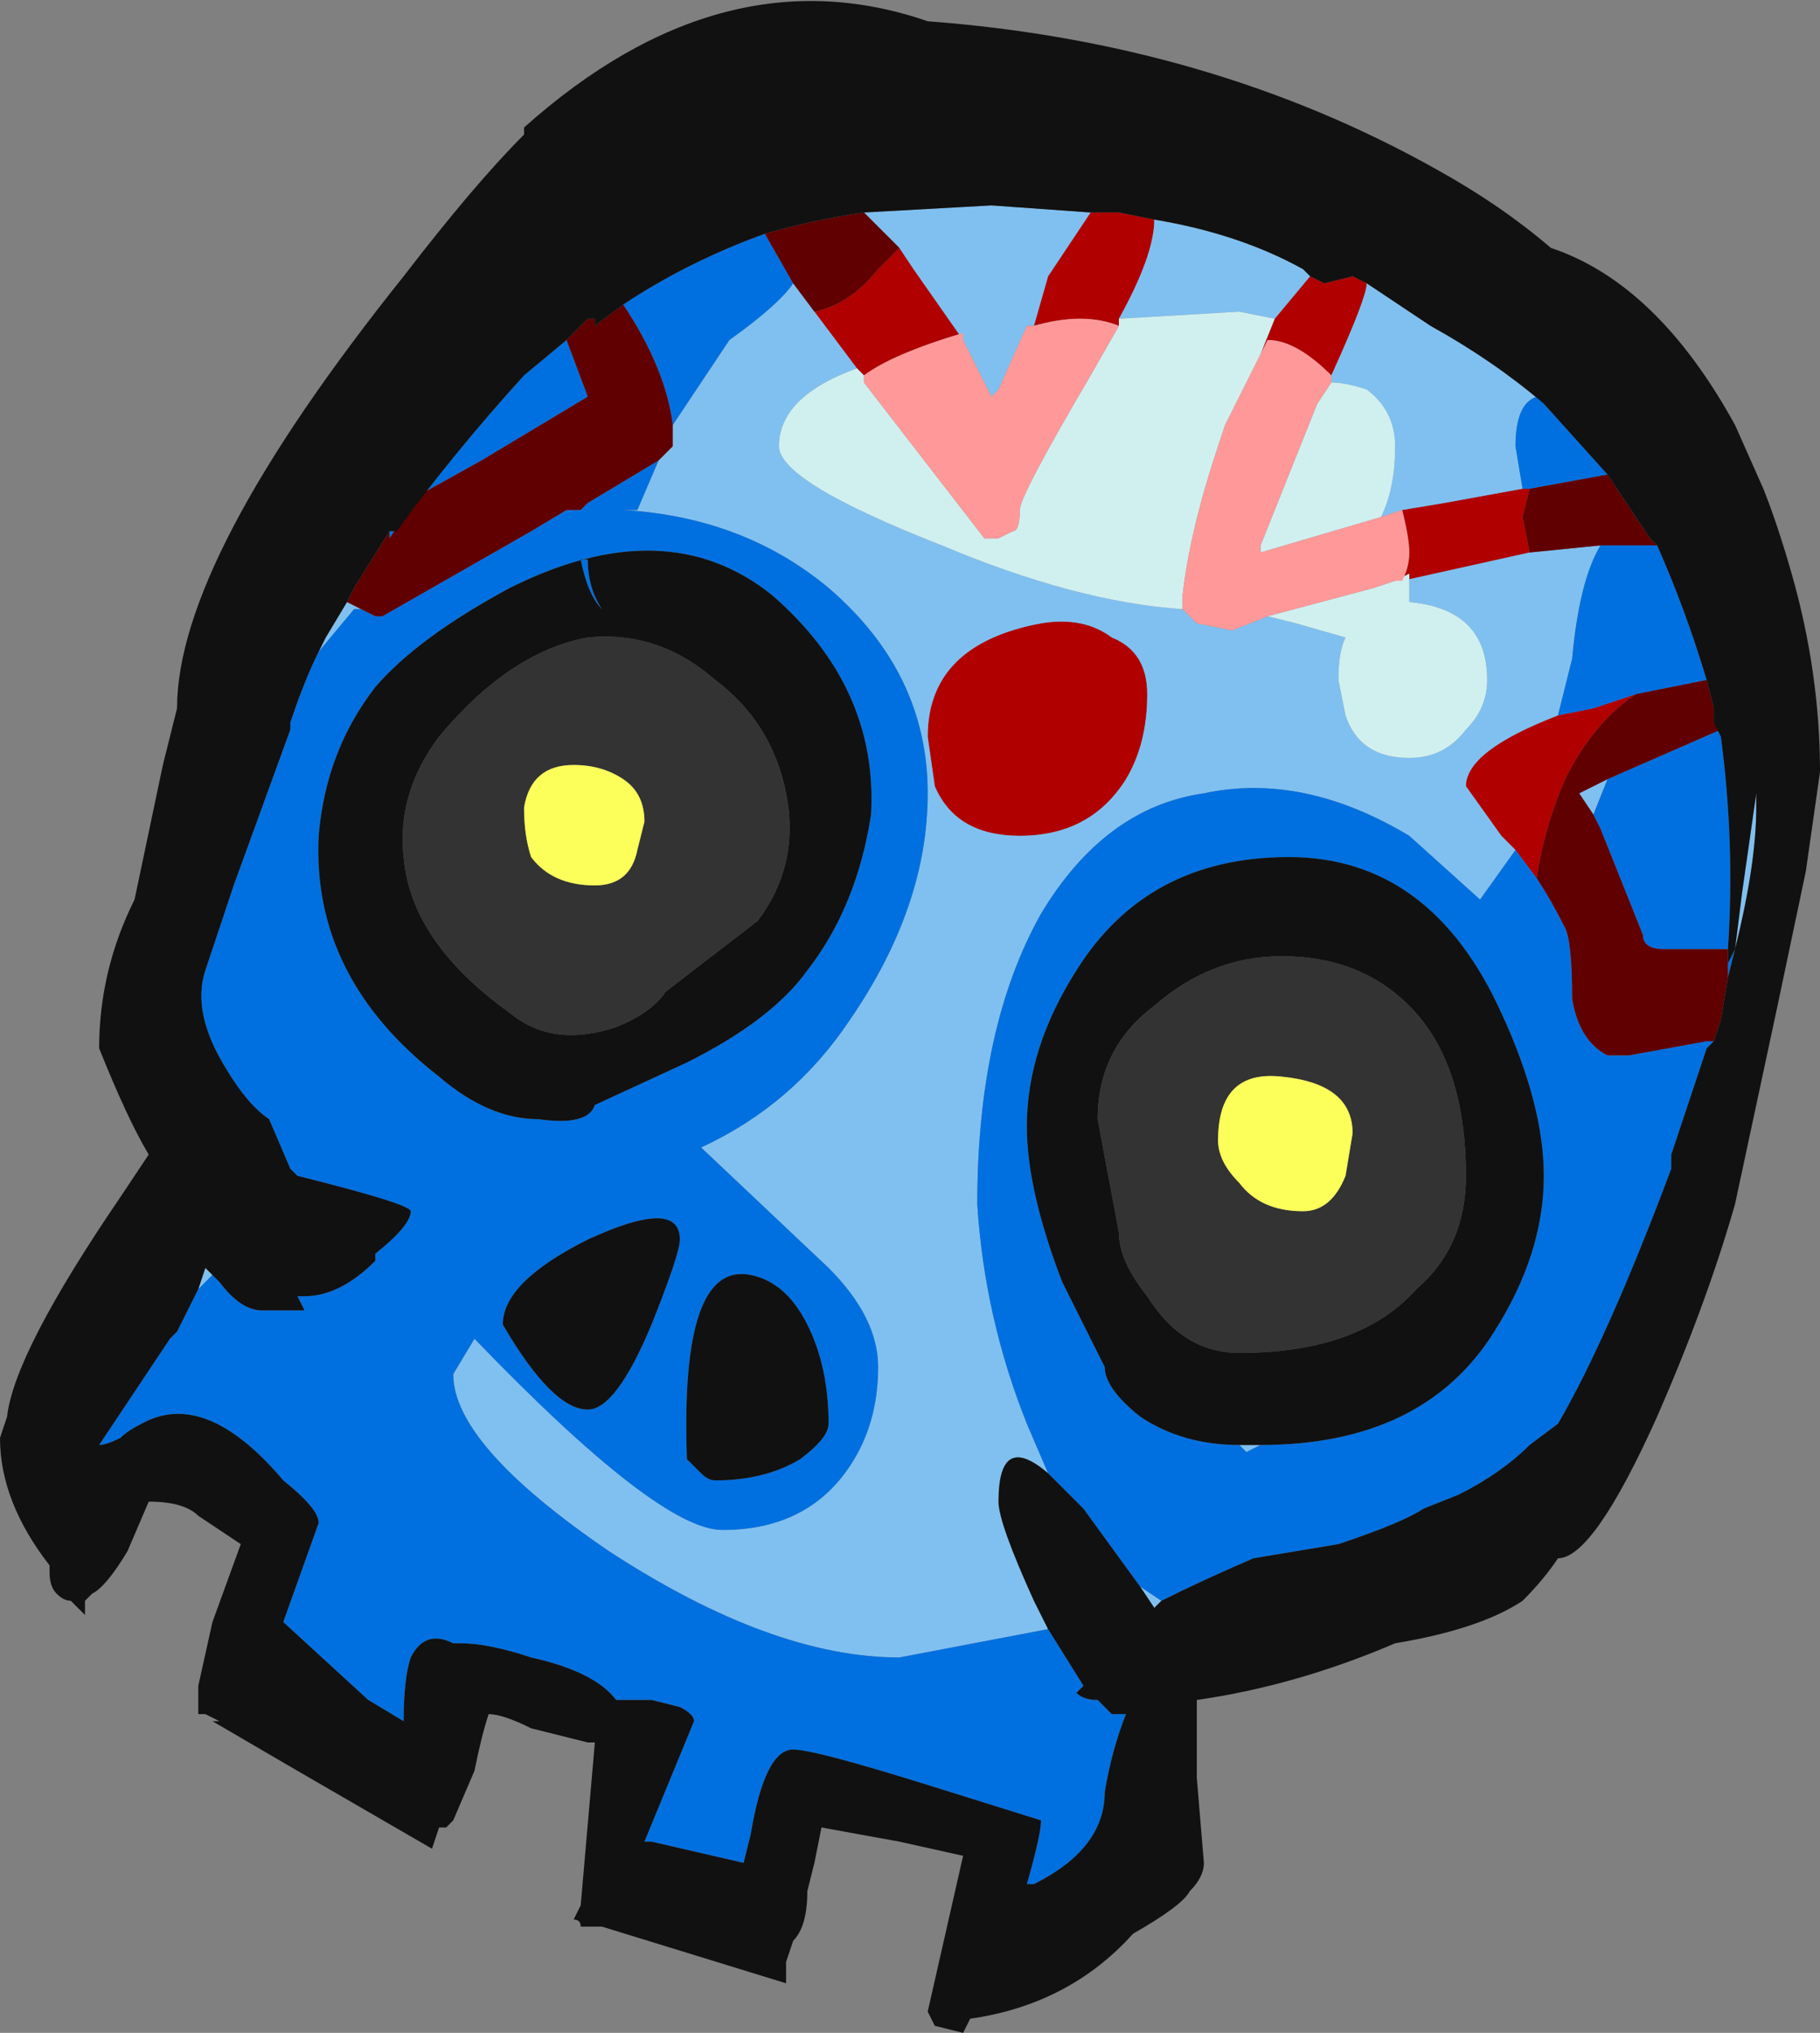 <?xml version="1.0" encoding="UTF-8" standalone="no"?>
<svg xmlns:ffdec="https://www.free-decompiler.com/flash" xmlns:xlink="http://www.w3.org/1999/xlink" ffdec:objectType="shape" height="14.35px" width="12.85px" xmlns="http://www.w3.org/2000/svg">
  <rect width="100%" height="100%" fill="#808080" stroke="none"/>
  <g transform="matrix(1.0, 0.0, 0.0, 1.0, 12.35, 3.4)">
    <path d="M-3.15 5.15 Q-2.95 5.15 -2.85 4.9 L-2.8 4.6 Q-2.8 4.25 -3.3 4.2 -3.75 4.15 -3.75 4.65 -3.75 4.8 -3.6 4.95 -3.45 5.15 -3.15 5.15 M-4.25 5.75 Q-4.45 5.5 -4.45 5.3 L-4.6 4.5 Q-4.6 4.0 -4.2 3.7 -3.8 3.35 -3.3 3.35 -2.75 3.35 -2.4 3.7 -2.0 4.1 -2.0 4.9 -2.0 5.4 -2.35 5.7 -2.75 6.15 -3.6 6.15 -4.0 6.15 -4.25 5.75 M-8.2 1.1 Q-7.7 1.05 -7.3 1.4 -6.9 1.7 -6.8 2.2 -6.7 2.7 -7.0 3.1 L-7.65 3.6 Q-7.75 3.75 -8.0 3.85 -8.45 4.0 -8.75 3.75 -9.45 3.25 -9.5 2.65 -9.55 2.2 -9.25 1.8 -8.75 1.2 -8.2 1.1 M-8.3 2.0 Q-8.6 2.0 -8.65 2.3 -8.65 2.5 -8.6 2.65 -8.45 2.85 -8.15 2.85 -7.9 2.85 -7.85 2.6 L-7.8 2.4 Q-7.8 2.2 -7.95 2.1 -8.1 2.0 -8.3 2.0" fill="#333333" fill-rule="evenodd" stroke="none"/>
    <path d="M-4.65 -1.9 L-4.45 -1.9 -4.2 -1.85 Q-4.2 -1.6 -4.45 -1.15 L-4.45 -1.1 Q-4.7 -1.2 -5.05 -1.1 L-4.95 -1.45 -4.65 -1.9 M-3.1 -1.45 L-3.0 -1.4 -2.8 -1.45 -2.7 -1.4 Q-2.7 -1.3 -2.95 -0.75 -3.2 -1.0 -3.4 -1.0 L-3.45 -0.9 -3.35 -1.15 -3.1 -1.45 M-6.0 -1.65 L-5.9 -1.5 -5.55 -1.0 -5.55 -1.05 Q-6.05 -0.9 -6.25 -0.75 L-6.3 -0.8 -6.6 -1.2 Q-6.35 -1.25 -6.15 -1.5 L-6.0 -1.65 M-2.45 0.2 L-2.15 0.15 -1.6 0.05 -1.55 0.05 -1.6 0.25 -1.55 0.5 -2.45 0.7 Q-2.4 0.6 -2.4 0.5 -2.4 0.4 -2.45 0.2 M-1.35 1.65 L-1.1 1.6 -0.8 1.5 Q-1.1 1.7 -1.3 2.1 -1.45 2.45 -1.5 2.8 L-1.65 2.6 -1.75 2.5 -2.0 2.15 Q-2.0 1.9 -1.35 1.65 M-4.5 1.1 Q-4.25 1.2 -4.25 1.5 -4.25 1.85 -4.4 2.1 -4.65 2.5 -5.15 2.5 -5.6 2.5 -5.75 2.15 L-5.8 1.8 Q-5.8 1.15 -5.0 1.0 -4.7 0.95 -4.5 1.1" fill="#b00000" fill-rule="evenodd" stroke="none"/>
    <path d="M-9.9 0.85 L-9.8 0.9 -9.85 0.9 -10.1 1.2 -10.05 1.1 -9.9 0.85 M-7.7 -0.15 L-7.6 -0.25 -7.6 -0.4 -7.2 -1.0 Q-6.85 -1.25 -6.75 -1.4 L-6.6 -1.2 -6.3 -0.8 Q-6.85 -0.6 -6.85 -0.25 -6.85 0.0 -5.7 0.45 -4.75 0.85 -4.0 0.9 L-3.9 1.0 -3.65 1.05 -3.4 0.95 -3.2 1.0 -2.85 1.1 Q-2.9 1.2 -2.9 1.4 L-2.85 1.65 Q-2.75 1.95 -2.4 1.95 -2.15 1.95 -2.0 1.75 -1.85 1.6 -1.85 1.4 -1.85 0.9 -2.4 0.85 L-2.4 0.65 -2.5 0.7 -2.45 0.7 -1.55 0.5 -1.05 0.45 Q-1.2 0.7 -1.25 1.25 L-1.35 1.65 Q-2.0 1.9 -2.0 2.15 L-1.75 2.5 -1.65 2.6 -1.9 2.95 -2.4 2.5 Q-3.15 2.05 -3.85 2.2 -4.55 2.3 -5.0 3.05 -5.45 3.85 -5.45 5.1 -5.4 5.9 -5.1 6.65 L-4.95 7.0 Q-5.3 6.7 -5.3 7.2 -5.3 7.35 -5.05 7.9 L-4.95 8.1 -6.0 8.3 Q-6.9 8.3 -8.05 7.55 -9.15 6.8 -9.15 6.3 L-9.0 6.05 Q-7.7 7.4 -7.25 7.4 -6.65 7.4 -6.35 6.95 -6.15 6.65 -6.15 6.25 -6.15 5.9 -6.5 5.55 L-7.4 4.7 Q-6.75 4.4 -6.35 3.8 -5.8 3.0 -5.8 2.2 -5.8 1.35 -6.5 0.75 -7.1 0.25 -7.95 0.2 L-7.85 0.2 -7.7 -0.15 M-6.25 -1.9 L-5.35 -1.95 -4.65 -1.9 -4.95 -1.45 -5.05 -1.1 -5.1 -1.1 -5.3 -0.65 -5.35 -0.6 -5.55 -1.0 -5.9 -1.5 -6.0 -1.65 -6.25 -1.9 M-4.2 -1.85 Q-3.6 -1.75 -3.15 -1.5 L-3.1 -1.45 -3.35 -1.15 -3.6 -1.2 -4.45 -1.15 Q-4.2 -1.6 -4.2 -1.85 M-2.7 -1.4 L-2.25 -1.1 Q-1.8 -0.85 -1.45 -0.55 L-1.5 -0.6 Q-1.65 -0.55 -1.65 -0.25 L-1.6 0.05 -2.15 0.15 -2.45 0.2 -2.6 0.25 Q-2.5 0.05 -2.5 -0.25 -2.5 -0.5 -2.7 -0.65 -2.85 -0.7 -2.95 -0.7 L-2.95 -0.75 Q-2.7 -1.3 -2.7 -1.4 M-0.1 3.3 L-0.05 2.9 0.05 2.2 0.05 2.3 Q0.05 2.7 -0.1 3.3 M-4.15 7.9 L-4.2 7.95 -4.3 7.8 -4.15 7.9 M-10.95 5.7 L-10.9 5.55 -10.85 5.6 -10.95 5.7 M-1.0 2.1 L-1.1 2.35 -1.2 2.2 -1.0 2.1 M-0.3 3.95 L-0.25 3.95 -0.3 3.95 M-4.5 1.1 Q-4.7 0.95 -5.0 1.0 -5.8 1.15 -5.8 1.8 L-5.75 2.15 Q-5.6 2.5 -5.15 2.5 -4.65 2.5 -4.4 2.1 -4.25 1.85 -4.25 1.5 -4.25 1.2 -4.5 1.1 M-3.6 6.8 L-3.45 6.8 -3.55 6.85 -3.6 6.8" fill="#80c0f0" fill-rule="evenodd" stroke="none"/>
    <path d="M-8.35 -1.0 L-8.2 -0.6 -8.95 -0.15 -9.4 0.1 -9.6 0.4 -9.6 0.35 -9.55 0.35 Q-9.15 -0.2 -8.65 -0.75 L-8.35 -1.0 M-9.8 0.9 L-9.7 0.95 -9.65 0.95 -8.6 0.35 -8.35 0.2 -8.25 0.2 -8.2 0.15 -7.7 -0.15 -7.85 0.2 -7.95 0.2 Q-7.1 0.25 -6.5 0.75 -5.8 1.35 -5.8 2.2 -5.8 3.0 -6.35 3.8 -6.75 4.4 -7.4 4.7 L-6.5 5.55 Q-6.15 5.9 -6.15 6.25 -6.15 6.65 -6.35 6.95 -6.65 7.4 -7.25 7.4 -7.7 7.4 -9.0 6.05 L-9.15 6.3 Q-9.15 6.8 -8.05 7.55 -6.9 8.3 -6.0 8.3 L-4.95 8.1 -4.7 8.5 -4.75 8.55 Q-4.7 8.6 -4.6 8.6 L-4.5 8.7 -4.4 8.7 Q-4.5 8.95 -4.55 9.25 -4.55 9.65 -5.05 9.9 L-5.1 9.9 Q-5.0 9.55 -5.0 9.45 L-5.8 9.2 Q-6.6 8.95 -6.75 8.95 -6.95 8.95 -7.05 9.55 L-7.1 9.75 -7.75 9.6 -7.8 9.6 -7.45 8.75 Q-7.45 8.7 -7.55 8.65 L-7.75 8.6 -8.0 8.6 Q-8.15 8.4 -8.6 8.3 -8.9 8.2 -9.1 8.2 L-9.15 8.2 Q-9.35 8.1 -9.45 8.3 -9.5 8.45 -9.5 8.75 L-9.75 8.6 -10.35 8.05 -10.1 7.35 Q-10.1 7.25 -10.35 7.05 -10.9 6.4 -11.35 6.65 -11.45 6.7 -11.5 6.75 -11.6 6.8 -11.65 6.8 L-11.15 6.05 -11.1 6.0 -10.95 5.7 -10.85 5.6 -10.8 5.65 Q-10.65 5.85 -10.5 5.85 L-10.2 5.85 -10.25 5.75 -10.2 5.75 Q-9.95 5.75 -9.7 5.5 L-9.7 5.45 Q-9.45 5.25 -9.45 5.15 -9.45 5.1 -10.25 4.9 L-10.3 4.85 -10.45 4.5 Q-10.6 4.4 -10.75 4.15 -11.0 3.75 -10.9 3.45 L-10.7 2.85 -10.3 1.75 -10.3 1.7 Q-10.2 1.4 -10.1 1.2 L-9.85 0.9 -9.8 0.9 M-7.6 -0.4 Q-7.65 -0.8 -7.95 -1.25 -7.5 -1.55 -6.95 -1.75 L-6.75 -1.4 Q-6.85 -1.25 -7.2 -1.0 L-7.6 -0.4 M-1.45 -0.55 L-1.0 -0.05 -1.55 0.05 -1.6 0.05 -1.65 -0.25 Q-1.65 -0.55 -1.5 -0.6 L-1.45 -0.55 M-0.65 0.45 Q-0.45 0.9 -0.3 1.4 L-0.8 1.5 -1.1 1.6 -1.35 1.65 -1.25 1.25 Q-1.2 0.7 -1.05 0.45 L-0.65 0.45 M-0.25 1.7 L-0.2 1.8 Q-0.1 2.55 -0.15 3.3 L-0.6 3.3 Q-0.75 3.3 -0.75 3.2 L-1.05 2.45 -1.1 2.35 -1.0 2.1 -0.2 1.75 -0.25 1.7 M-0.15 3.5 L-0.15 3.4 -0.1 3.3 -0.15 3.5 M-0.25 3.95 L-0.3 4.0 -0.55 4.75 -0.55 4.85 Q-1.0 6.05 -1.35 6.65 L-1.55 6.8 Q-1.75 7.0 -2.05 7.15 L-2.3 7.25 Q-2.45 7.35 -2.9 7.5 L-3.5 7.6 Q-3.85 7.75 -4.15 7.9 L-4.3 7.8 -4.7 7.25 -4.95 7.0 -5.1 6.65 Q-5.4 5.9 -5.45 5.1 -5.45 3.85 -5.0 3.05 -4.55 2.3 -3.85 2.2 -3.15 2.05 -2.4 2.5 L-1.9 2.95 -1.65 2.6 -1.5 2.8 Q-1.4 2.95 -1.3 3.15 -1.25 3.25 -1.25 3.65 -1.2 3.95 -1.0 4.05 L-0.85 4.05 -0.3 3.95 -0.25 3.95 M-3.45 6.8 Q-2.3 6.8 -1.8 6.0 -1.45 5.45 -1.45 4.9 -1.45 4.4 -1.75 3.75 -2.25 2.65 -3.25 2.65 -4.25 2.65 -4.75 3.45 -5.1 4.0 -5.1 4.55 -5.1 5.0 -4.85 5.65 L-4.55 6.25 Q-4.55 6.4 -4.3 6.6 -4.0 6.8 -3.6 6.8 L-3.55 6.85 -3.45 6.8 M-8.25 0.55 L-8.2 0.55 Q-8.2 0.75 -8.1 0.9 -8.2 0.8 -8.25 0.55 M-6.65 3.45 Q-6.3 3.0 -6.2 2.35 -6.15 1.45 -6.9 0.8 -7.65 0.2 -8.75 0.75 -9.4 1.1 -9.7 1.45 -10.05 1.9 -10.1 2.5 -10.15 3.5 -9.25 4.2 -8.9 4.5 -8.55 4.5 -8.2 4.55 -8.15 4.4 L-7.5 4.1 Q-6.9 3.8 -6.65 3.45 M-7.55 5.35 Q-7.55 5.05 -8.2 5.35 -8.8 5.65 -8.8 5.95 -8.45 6.55 -8.2 6.55 -8.0 6.55 -7.75 5.95 -7.55 5.45 -7.55 5.35 M-7.3 7.05 Q-6.95 7.05 -6.7 6.9 -6.5 6.75 -6.5 6.65 -6.5 6.25 -6.65 5.95 -6.8 5.65 -7.05 5.6 -7.55 5.5 -7.5 6.9 L-7.4 7.0 Q-7.35 7.05 -7.3 7.05" fill="#0070e0" fill-rule="evenodd" stroke="none"/>
    <path d="M-3.15 5.15 Q-3.45 5.15 -3.6 4.95 -3.75 4.8 -3.75 4.65 -3.75 4.15 -3.3 4.2 -2.8 4.25 -2.8 4.6 L-2.85 4.9 Q-2.95 5.15 -3.15 5.15 M-8.3 2.0 Q-8.1 2.0 -7.95 2.1 -7.8 2.2 -7.8 2.4 L-7.85 2.6 Q-7.9 2.85 -8.15 2.85 -8.45 2.85 -8.6 2.65 -8.65 2.5 -8.65 2.3 -8.6 2.0 -8.3 2.0" fill="#fcff59" fill-rule="evenodd" stroke="none"/>
    <path d="M-8.35 -1.0 L-8.2 -1.15 -8.15 -1.15 -8.15 -1.1 -7.95 -1.25 Q-7.65 -0.8 -7.6 -0.4 L-7.6 -0.25 -7.7 -0.15 -8.2 0.15 -8.25 0.2 -8.35 0.2 -8.6 0.35 -9.65 0.95 -9.7 0.95 -9.8 0.9 -9.9 0.85 -9.85 0.75 -9.6 0.35 -9.6 0.4 -9.4 0.1 -8.95 -0.15 -8.2 -0.6 -8.35 -1.0 M-6.95 -1.75 Q-6.6 -1.85 -6.25 -1.9 L-6.0 -1.65 -6.15 -1.5 Q-6.35 -1.25 -6.6 -1.2 L-6.75 -1.4 -6.95 -1.75 M-1.0 -0.05 L-0.7 0.4 -0.65 0.45 -1.05 0.45 -1.55 0.5 -1.6 0.25 -1.55 0.05 -1.0 -0.05 M-0.3 1.4 L-0.25 1.6 -0.25 1.7 -0.2 1.75 -1.0 2.1 -1.2 2.2 -1.1 2.35 -1.05 2.45 -0.75 3.2 Q-0.75 3.3 -0.6 3.3 L-0.15 3.3 -0.15 3.5 -0.2 3.8 -0.25 3.95 -0.3 3.95 -0.85 4.05 -1.0 4.05 Q-1.2 3.95 -1.25 3.65 -1.25 3.25 -1.3 3.15 -1.4 2.95 -1.5 2.8 -1.45 2.45 -1.3 2.1 -1.1 1.7 -0.8 1.5 L-0.3 1.4" fill="#600000" fill-rule="evenodd" stroke="none"/>
    <path d="M-6.25 -0.75 L-6.25 -0.7 -5.4 0.4 -5.3 0.4 -5.2 0.35 Q-5.15 0.35 -5.15 0.2 -5.15 0.1 -4.65 -0.75 L-4.45 -1.1 -4.45 -1.15 -3.6 -1.2 -3.35 -1.15 -3.45 -0.9 -3.7 -0.4 -3.75 -0.25 Q-3.95 0.35 -4.0 0.8 L-4.0 0.9 Q-4.75 0.85 -5.7 0.45 -6.85 0.0 -6.85 -0.25 -6.85 -0.6 -6.3 -0.8 L-6.25 -0.75 M-2.6 0.25 L-3.45 0.5 -3.45 0.45 -3.05 -0.55 -2.95 -0.7 Q-2.85 -0.7 -2.7 -0.65 -2.5 -0.5 -2.5 -0.25 -2.5 0.05 -2.6 0.25 M-3.4 0.95 L-2.65 0.75 -2.5 0.7 -2.4 0.65 -2.4 0.85 Q-1.85 0.9 -1.85 1.4 -1.85 1.6 -2.0 1.75 -2.15 1.95 -2.4 1.95 -2.75 1.95 -2.85 1.65 L-2.9 1.4 Q-2.9 1.2 -2.85 1.1 L-3.2 1.0 -3.4 0.95" fill="#d0f0f0" fill-rule="evenodd" stroke="none"/>
    <path d="M-5.55 -1.0 L-5.35 -0.6 -5.3 -0.65 -5.1 -1.1 -5.05 -1.1 Q-4.7 -1.2 -4.45 -1.1 L-4.65 -0.75 Q-5.15 0.1 -5.15 0.2 -5.15 0.35 -5.2 0.35 L-5.3 0.4 -5.4 0.4 -6.25 -0.7 -6.25 -0.75 Q-6.05 -0.9 -5.55 -1.05 L-5.55 -1.0 M-4.0 0.9 L-4.0 0.8 Q-3.95 0.35 -3.75 -0.25 L-3.7 -0.4 -3.45 -0.9 -3.4 -1.0 Q-3.2 -1.0 -2.95 -0.75 L-2.95 -0.7 -3.05 -0.55 -3.45 0.45 -3.45 0.5 -2.6 0.25 -2.45 0.2 Q-2.4 0.4 -2.4 0.5 -2.4 0.6 -2.45 0.7 L-2.5 0.7 -2.65 0.75 -3.4 0.95 -3.65 1.05 -3.9 1.0 -4.0 0.9" fill="#ff9999" fill-rule="evenodd" stroke="none"/>
    <path d="M-8.65 -2.5 Q-7.25 -3.75 -5.8 -3.25 -3.8 -3.1 -2.2 -2.2 -1.75 -1.95 -1.4 -1.65 -0.65 -1.4 -0.1 -0.4 L0.1 0.05 Q0.2 0.3 0.3 0.65 0.5 1.35 0.5 2.05 L0.4 2.75 0.2 3.7 -0.1 5.1 Q-0.3 5.8 -0.65 6.6 -1.1 7.6 -1.35 7.6 -1.45 7.75 -1.6 7.9 -1.9 8.1 -2.5 8.2 -3.2 8.5 -3.9 8.6 L-3.9 9.15 -3.85 9.75 Q-3.85 9.85 -3.95 9.95 -4.0 10.05 -4.35 10.25 -4.8 10.75 -5.5 10.85 L-5.55 10.95 -5.75 10.9 -5.8 10.8 -5.55 9.7 -6.0 9.6 -6.55 9.5 -6.6 9.75 -6.65 9.95 Q-6.65 10.2 -6.75 10.3 L-6.8 10.45 -6.8 10.6 -8.1 10.2 -8.25 10.2 Q-8.25 10.15 -8.3 10.15 L-8.25 10.05 -8.15 8.9 -8.2 8.9 -8.6 8.8 Q-8.8 8.7 -8.9 8.7 -8.95 8.85 -9.0 9.1 L-9.15 9.45 -9.2 9.5 -9.25 9.5 -9.3 9.65 -10.25 9.1 -10.85 8.75 -10.8 8.75 -10.9 8.7 -10.95 8.7 -10.95 8.5 -10.85 8.05 -10.65 7.5 -10.95 7.3 Q-11.05 7.2 -11.3 7.2 L-11.45 7.55 Q-11.6 7.8 -11.7 7.85 L-11.75 7.9 -11.75 8.0 -11.85 7.9 Q-11.9 7.9 -11.95 7.85 -12.0 7.8 -12.0 7.7 L-12.0 7.65 Q-12.35 7.2 -12.35 6.75 L-12.3 6.6 Q-12.25 6.15 -11.5 5.05 L-11.3 4.75 Q-11.45 4.5 -11.65 4.0 -11.65 3.45 -11.4 2.95 L-11.2 2.0 -11.1 1.6 Q-11.1 0.55 -9.5 -1.45 -9.0 -2.1 -8.65 -2.45 L-8.65 -2.5 M-7.95 -1.25 L-8.15 -1.1 -8.15 -1.15 -8.2 -1.15 -8.35 -1.0 -8.65 -0.75 Q-9.15 -0.2 -9.55 0.35 L-9.6 0.35 -9.85 0.75 -9.9 0.85 -10.05 1.1 -10.1 1.2 Q-10.2 1.4 -10.3 1.7 L-10.3 1.75 -10.7 2.85 -10.9 3.45 Q-11.0 3.75 -10.75 4.15 -10.6 4.4 -10.45 4.5 L-10.3 4.85 -10.25 4.9 Q-9.45 5.1 -9.45 5.15 -9.45 5.25 -9.7 5.45 L-9.7 5.5 Q-9.95 5.75 -10.2 5.75 L-10.25 5.75 -10.2 5.85 -10.5 5.85 Q-10.65 5.85 -10.8 5.65 L-10.85 5.6 -10.9 5.55 -10.95 5.7 -11.1 6.0 -11.15 6.05 -11.65 6.8 Q-11.6 6.8 -11.5 6.75 -11.45 6.7 -11.35 6.65 -10.9 6.4 -10.35 7.05 -10.1 7.25 -10.1 7.35 L-10.35 8.05 -9.75 8.6 -9.5 8.75 Q-9.5 8.45 -9.45 8.3 -9.35 8.1 -9.15 8.2 L-9.1 8.2 Q-8.9 8.2 -8.6 8.3 -8.15 8.4 -8.0 8.6 L-7.75 8.6 -7.55 8.65 Q-7.45 8.7 -7.45 8.75 L-7.8 9.6 -7.75 9.6 -7.1 9.75 -7.05 9.55 Q-6.95 8.95 -6.75 8.95 -6.6 8.95 -5.8 9.2 L-5.0 9.45 Q-5.0 9.55 -5.1 9.9 L-5.05 9.9 Q-4.55 9.65 -4.55 9.25 -4.5 8.95 -4.4 8.7 L-4.5 8.7 -4.6 8.6 Q-4.7 8.6 -4.75 8.55 L-4.7 8.5 -4.95 8.1 -5.05 7.9 Q-5.3 7.35 -5.3 7.2 -5.3 6.7 -4.95 7.0 L-4.7 7.25 -4.3 7.8 -4.2 7.95 -4.15 7.9 Q-3.85 7.75 -3.5 7.6 L-2.9 7.5 Q-2.45 7.35 -2.3 7.25 L-2.05 7.15 Q-1.75 7.0 -1.55 6.8 L-1.35 6.65 Q-1.0 6.05 -0.55 4.85 L-0.55 4.75 -0.3 4.0 -0.25 3.95 -0.2 3.8 -0.15 3.5 -0.15 3.3 Q-0.1 2.55 -0.2 1.8 L-0.25 1.7 -0.25 1.6 -0.3 1.4 Q-0.45 0.9 -0.65 0.45 L-0.7 0.4 -1.0 -0.05 -1.45 -0.55 Q-1.8 -0.85 -2.25 -1.1 L-2.7 -1.4 -2.8 -1.45 -3.0 -1.4 -3.1 -1.45 -3.15 -1.5 Q-3.6 -1.75 -4.2 -1.85 L-4.45 -1.9 -4.65 -1.9 -5.35 -1.95 -6.25 -1.9 Q-6.6 -1.85 -6.95 -1.75 -7.5 -1.55 -7.95 -1.25 M-0.1 3.3 L-0.15 3.4 -0.15 3.5 -0.1 3.3 Q0.05 2.7 0.05 2.3 L0.05 2.2 -0.05 2.9 -0.1 3.3 M-3.6 6.8 Q-4.0 6.8 -4.3 6.6 -4.55 6.4 -4.55 6.25 L-4.85 5.65 Q-5.1 5.0 -5.1 4.55 -5.1 4.0 -4.75 3.45 -4.25 2.65 -3.25 2.65 -2.25 2.65 -1.75 3.75 -1.45 4.4 -1.45 4.9 -1.45 5.45 -1.8 6.0 -2.3 6.8 -3.45 6.8 L-3.6 6.8 M-4.25 5.75 Q-4.0 6.15 -3.6 6.15 -2.75 6.15 -2.35 5.7 -2.0 5.4 -2.0 4.9 -2.0 4.1 -2.4 3.7 -2.75 3.35 -3.3 3.35 -3.8 3.35 -4.2 3.7 -4.6 4.0 -4.6 4.5 L-4.45 5.3 Q-4.45 5.5 -4.25 5.75 M-8.25 0.55 Q-8.2 0.8 -8.1 0.9 -8.2 0.75 -8.2 0.55 L-8.25 0.55 M-8.2 1.1 Q-8.75 1.2 -9.25 1.8 -9.55 2.2 -9.5 2.65 -9.45 3.25 -8.75 3.75 -8.45 4.0 -8.0 3.85 -7.75 3.75 -7.65 3.6 L-7.0 3.1 Q-6.7 2.7 -6.8 2.2 -6.9 1.7 -7.3 1.4 -7.7 1.05 -8.2 1.1 M-6.65 3.45 Q-6.9 3.8 -7.5 4.1 L-8.15 4.4 Q-8.2 4.55 -8.55 4.5 -8.9 4.5 -9.25 4.2 -10.15 3.5 -10.1 2.5 -10.05 1.9 -9.7 1.45 -9.4 1.1 -8.75 0.75 -7.65 0.2 -6.9 0.8 -6.15 1.45 -6.2 2.35 -6.3 3.0 -6.65 3.45 M-7.3 7.05 Q-7.35 7.05 -7.4 7.0 L-7.5 6.9 Q-7.55 5.5 -7.05 5.6 -6.8 5.65 -6.65 5.95 -6.5 6.25 -6.5 6.65 -6.5 6.75 -6.7 6.9 -6.95 7.05 -7.3 7.05 M-7.55 5.35 Q-7.55 5.45 -7.75 5.95 -8.0 6.55 -8.2 6.55 -8.45 6.55 -8.8 5.95 -8.8 5.65 -8.2 5.35 -7.55 5.05 -7.55 5.35" fill="#111111" fill-rule="evenodd" stroke="none"/>
  </g>
</svg>
